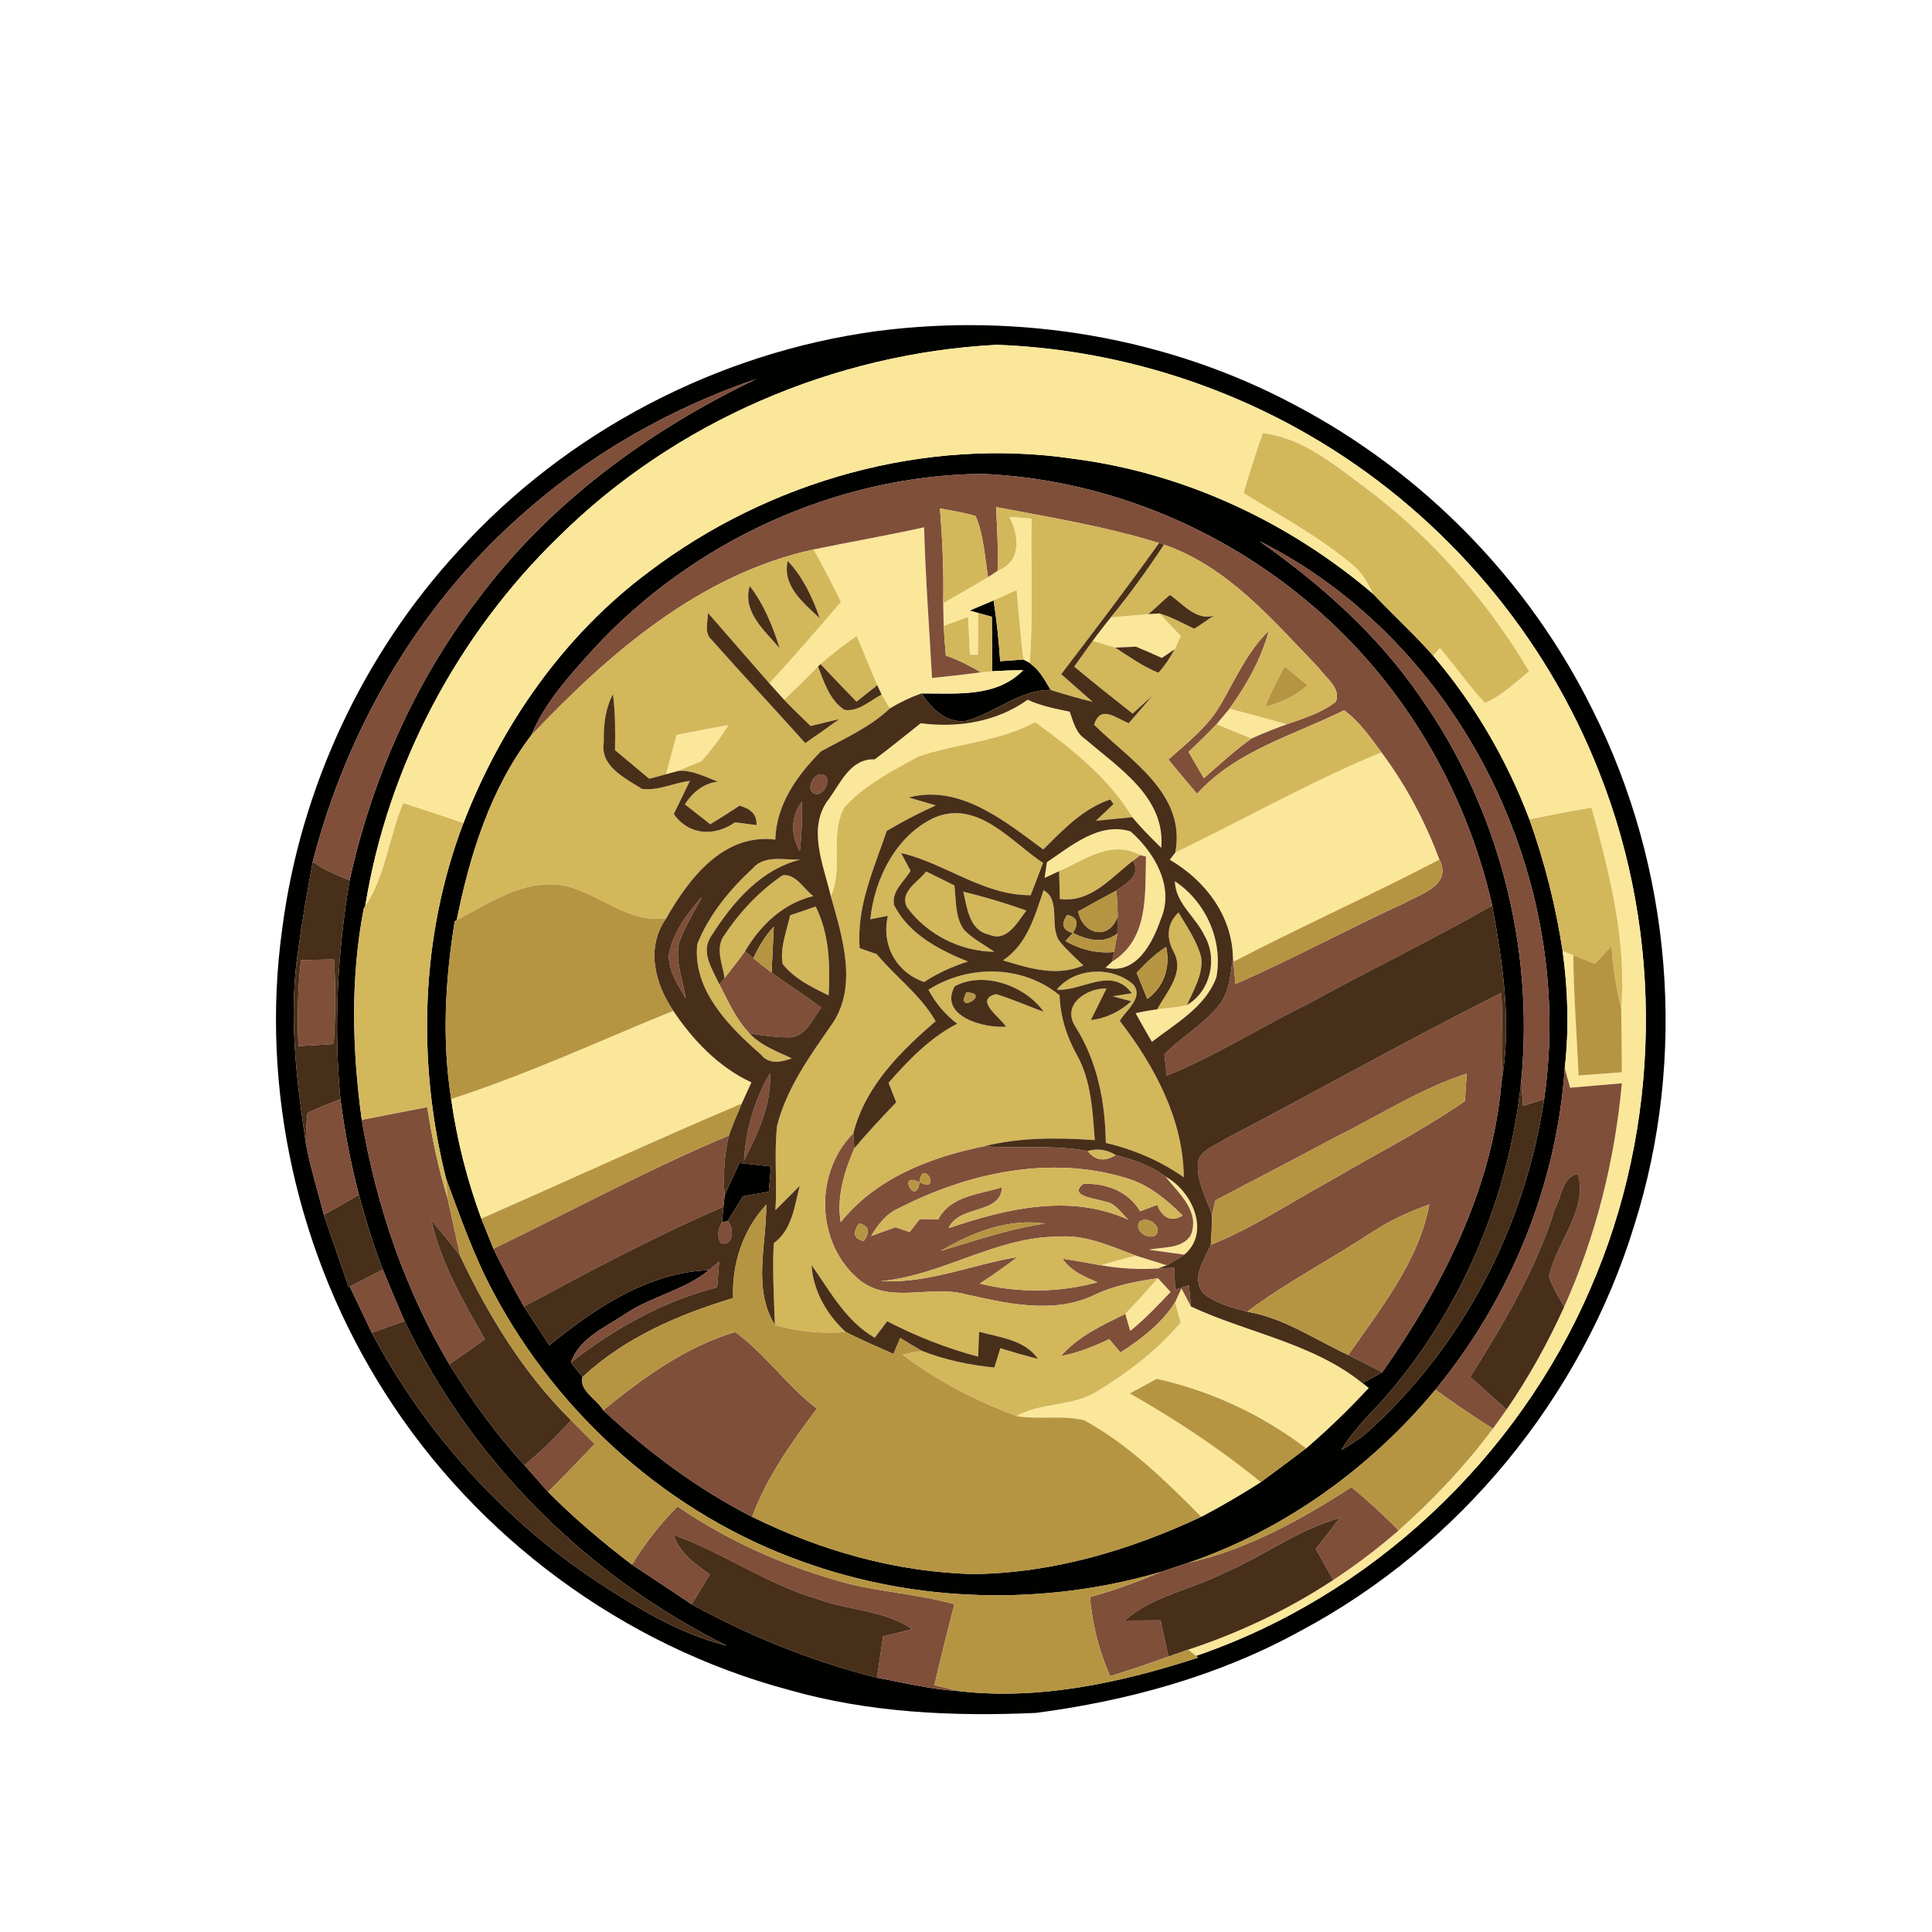 <?xml version="1.0" encoding="UTF-8" ?>
<!DOCTYPE svg PUBLIC "-//W3C//DTD SVG 1.1//EN" "http://www.w3.org/Graphics/SVG/1.1/DTD/svg11.dtd">
<svg width="250pt" height="250pt" viewBox="0 0 250 250" version="1.1" xmlns="http://www.w3.org/2000/svg">
<g id="#010100fe">
<path fill="#010100" opacity="1.00" d=" M 113.51 42.84 C 131.97 40.45 151.15 43.64 167.60 52.43 C 184.13 61.13 197.82 75.10 206.08 91.86 C 216.37 112.30 218.39 136.72 211.48 158.54 C 204.66 180.81 188.80 200.13 168.23 211.07 C 157.69 216.87 145.94 220.09 134.06 221.65 C 123.33 222.13 112.45 221.64 102.06 218.67 C 80.69 212.96 61.71 198.96 49.85 180.29 C 38.55 162.62 33.62 140.89 36.53 120.10 C 38.89 102.02 46.94 84.72 59.29 71.31 C 73.29 55.84 92.85 45.62 113.51 42.84 M 72.39 69.36 C 59.22 82.11 50.17 99.14 47.26 117.26 L 47.07 117.56 C 45.33 126.58 45.57 135.84 46.81 144.91 C 48.70 156.02 52.38 166.84 58.15 176.55 C 61.01 181.17 64.19 185.60 67.88 189.60 C 68.89 190.76 69.90 191.91 70.92 193.06 C 74.30 196.46 77.96 199.56 81.77 202.46 C 84.35 204.17 86.94 205.86 89.50 207.59 C 97.06 211.73 105.11 215.00 113.48 217.09 C 117.03 217.77 120.57 218.62 124.19 218.84 C 134.58 220.03 145.16 217.71 155.02 214.50 L 154.76 214.27 C 177.42 206.54 196.32 188.75 205.78 166.78 C 214.96 145.80 215.38 121.15 206.91 99.87 C 200.01 82.22 187.12 67.02 170.92 57.21 C 158.31 49.56 143.72 45.15 128.98 44.62 C 107.97 45.71 87.38 54.56 72.39 69.36 M 67.05 67.03 C 53.94 78.73 44.84 94.54 40.47 111.50 C 39.79 115.25 39.11 119.00 38.61 122.78 C 37.30 131.17 38.35 139.69 39.59 148.02 C 40.18 151.12 41.12 154.14 41.91 157.19 C 42.95 160.32 44.06 163.43 45.12 166.55 L 45.26 166.48 C 46.20 168.47 47.16 170.46 48.11 172.46 C 54.99 185.43 65.12 196.64 77.37 204.74 C 82.57 208.13 88.00 211.44 94.07 212.96 C 76.03 204.01 61.06 189.14 52.35 170.94 C 51.38 168.73 50.45 166.51 49.54 164.28 C 48.28 161.12 47.33 157.83 46.44 154.60 C 45.38 150.54 44.60 146.40 44.05 142.24 C 43.16 132.80 43.67 123.23 45.24 113.90 C 48.12 100.88 53.58 88.39 61.68 77.77 C 70.96 65.19 83.85 55.75 97.86 49.04 C 86.53 52.91 75.94 58.99 67.05 67.03 Z" />
<path fill="#010100" opacity="1.00" d=" M 83.97 73.99 C 99.45 62.25 119.64 56.51 138.94 59.37 C 153.23 61.21 166.77 67.54 177.70 76.86 C 180.24 79.57 183.00 82.06 185.45 84.85 C 190.79 91.11 195.00 98.35 197.91 106.04 C 199.88 111.56 201.32 117.26 202.20 123.05 C 202.89 128.05 203.05 133.15 202.48 138.18 C 201.45 153.40 195.41 168.06 185.74 179.83 C 177.32 189.98 166.20 197.99 153.68 202.26 C 152.55 202.62 151.43 202.99 150.31 203.38 C 135.24 207.81 118.74 207.44 103.94 202.11 C 86.80 196.06 72.29 183.18 63.80 167.15 C 61.30 162.49 59.57 157.47 57.72 152.52 C 53.93 137.40 54.40 121.13 59.97 106.50 C 64.88 93.78 72.98 82.17 83.97 73.99 M 76.87 83.91 C 73.76 87.34 70.54 90.84 68.73 95.17 C 63.46 102.07 60.79 110.64 59.10 119.06 L 58.84 119.21 C 57.61 126.80 57.17 134.58 58.38 142.21 C 59.12 147.49 60.44 152.67 62.28 157.68 C 62.81 158.98 63.33 160.27 63.85 161.58 C 65.08 164.12 66.40 166.61 67.80 169.06 C 68.89 170.74 69.99 172.41 71.09 174.08 C 76.97 169.27 83.93 164.61 91.74 164.36 C 88.56 166.96 84.35 167.73 80.95 170.00 C 78.36 171.75 74.98 173.12 73.88 176.30 C 74.25 176.77 75.00 177.71 75.38 178.19 C 74.89 179.93 77.26 181.08 78.06 182.48 C 83.85 187.89 90.25 192.67 97.33 196.28 C 106.23 200.67 116.03 203.45 125.99 203.68 C 136.21 203.57 146.23 200.59 155.44 196.27 C 158.07 194.89 160.63 193.39 163.14 191.79 C 165.10 190.35 167.06 188.89 169.01 187.41 C 171.85 184.97 174.55 182.35 177.10 179.60 L 176.30 178.98 C 177.16 178.51 178.01 178.04 178.86 177.57 C 186.67 166.45 193.10 153.85 194.28 140.12 C 195.64 132.48 194.47 124.73 193.09 117.18 C 189.60 101.68 180.94 87.33 168.56 77.32 C 156.90 67.75 142.10 61.93 127.01 61.32 C 108.14 61.53 89.64 70.09 76.87 83.91 M 162.97 70.02 C 170.90 75.59 178.27 82.14 183.78 90.18 C 193.89 104.50 198.55 122.51 196.84 139.94 C 195.24 155.23 188.90 170.02 178.63 181.50 C 176.79 183.42 174.94 185.35 173.55 187.64 C 174.62 187.03 175.65 186.36 176.62 185.61 C 189.16 174.48 197.33 158.80 199.81 142.25 C 203.99 113.67 188.93 83.05 162.97 70.02 Z" />
<path fill="#010100" opacity="1.00" d=" M 125.45 79.01 C 126.23 78.68 127.79 78.02 128.57 77.69 C 128.97 80.30 129.25 82.92 129.42 85.56 C 130.18 85.50 131.68 85.39 132.44 85.34 L 133.25 85.78 L 133.58 86.07 C 134.65 86.91 135.26 88.14 135.96 89.28 C 131.89 89.26 128.79 92.24 125.03 93.28 C 122.41 93.64 120.55 91.68 119.22 89.73 C 123.76 89.70 128.94 90.30 132.41 86.71 C 131.07 86.73 129.73 86.78 128.40 86.86 C 128.39 84.51 128.37 82.16 128.35 79.81 L 126.57 79.32 C 126.29 79.25 125.73 79.09 125.45 79.01 Z" />
<path fill="#010100" opacity="1.00" d=" M 93.77 154.67 C 94.38 153.26 95.03 151.87 95.69 150.49 C 97.05 150.64 98.40 150.79 99.76 150.94 C 99.66 152.03 99.57 153.12 99.48 154.21 C 98.36 154.41 97.24 154.60 96.12 154.80 C 95.48 155.87 94.83 156.93 94.17 158.00 L 93.42 158.17 C 93.47 157.67 93.56 156.65 93.61 156.15 C 93.65 155.78 93.73 155.04 93.77 154.67 Z" />
</g>
<g id="#fbe79aff">
<path fill="#fbe79a" opacity="1.00" d=" M 72.39 69.36 C 87.38 54.56 107.97 45.71 128.98 44.62 C 143.72 45.15 158.31 49.56 170.92 57.21 C 187.12 67.02 200.01 82.22 206.91 99.87 C 215.38 121.15 214.96 145.80 205.78 166.78 C 196.32 188.75 177.42 206.54 154.76 214.27 C 154.51 214.07 154.01 213.66 153.76 213.46 C 160.38 211.28 166.70 208.28 172.52 204.45 C 175.48 202.51 178.30 200.36 180.98 198.04 C 185.46 194.06 189.59 189.68 193.18 184.87 C 193.78 184.05 194.37 183.22 194.95 182.39 C 197.84 178.20 200.30 173.74 202.40 169.11 C 206.51 159.98 208.95 150.14 209.87 140.18 C 207.64 140.35 205.41 140.57 203.18 140.75 C 202.93 139.90 202.69 139.04 202.48 138.18 C 203.05 133.15 202.89 128.05 202.20 123.05 C 202.55 123.19 203.25 123.46 203.59 123.60 C 203.62 128.80 204.05 133.98 204.26 139.17 C 206.12 139.03 207.99 138.89 209.87 138.75 C 209.85 136.00 209.84 133.24 209.78 130.49 C 210.51 121.65 208.24 112.96 205.95 104.51 C 203.25 104.97 200.57 105.47 197.91 106.04 C 195.00 98.35 190.79 91.11 185.45 84.85 L 186.32 83.84 C 188.31 86.19 190.07 88.72 192.17 90.98 C 194.32 89.98 196.07 88.37 197.86 86.86 C 192.44 77.74 185.32 69.62 176.84 63.24 C 172.75 60.23 168.65 56.67 163.41 56.06 C 162.51 58.62 161.68 61.20 160.92 63.80 C 165.70 66.77 170.72 69.44 175.04 73.10 C 176.28 74.06 177.01 75.49 177.70 76.86 C 166.77 67.54 153.23 61.21 138.94 59.37 C 119.64 56.51 99.45 62.25 83.97 73.99 C 72.98 82.17 64.88 93.78 59.97 106.50 C 57.38 105.62 54.78 104.75 52.18 103.92 C 50.32 108.29 49.94 113.25 47.26 117.26 C 50.17 99.14 59.22 82.11 72.39 69.36 Z" />
<path fill="#fbe79a" opacity="1.00" d=" M 130.61 66.88 C 131.57 66.96 132.53 67.03 133.49 67.10 C 133.38 73.33 133.71 79.56 133.25 85.78 L 132.44 85.34 C 132.02 82.36 131.85 79.36 131.55 76.37 C 130.55 76.81 129.56 77.25 128.57 77.69 C 127.79 78.02 126.23 78.68 125.45 79.01 C 125.73 79.09 126.29 79.25 126.57 79.32 C 126.59 81.12 126.56 82.92 126.54 84.73 C 126.28 84.73 125.77 84.72 125.51 84.72 C 125.43 83.09 125.35 81.46 125.27 79.83 C 124.21 80.22 123.16 80.61 122.11 81.00 C 122.09 80.26 122.07 78.79 122.05 78.06 C 123.98 76.92 125.94 75.84 127.86 74.68 L 129.09 73.86 C 132.19 72.65 131.90 69.40 130.61 66.88 Z" />
<path fill="#fbe79a" opacity="1.00" d=" M 105.27 71.10 C 110.03 70.11 114.83 69.29 119.58 68.23 C 119.75 74.74 120.25 81.23 120.60 87.73 C 122.72 87.52 124.83 87.28 126.94 87.00 C 127.31 86.96 128.04 86.89 128.40 86.86 C 129.73 86.78 131.07 86.73 132.41 86.71 C 128.94 90.30 123.76 89.70 119.22 89.73 C 117.80 90.24 116.43 90.89 115.14 91.68 C 114.88 91.23 114.35 90.33 114.08 89.88 C 113.94 89.57 113.66 88.96 113.52 88.66 C 112.60 86.55 111.74 84.41 110.85 82.28 C 109.24 83.44 107.65 84.63 106.17 85.94 L 105.85 86.25 C 104.42 87.71 102.95 89.15 101.47 90.56 C 100.99 90.02 100.03 88.95 99.55 88.42 C 102.71 84.97 105.79 81.46 108.81 77.89 C 107.70 75.59 106.52 73.32 105.27 71.10 Z" />
<path fill="#fbe79a" opacity="1.00" d=" M 141.40 82.92 C 142.15 81.89 142.94 80.89 143.73 79.89 C 145.35 79.74 146.97 79.62 148.59 79.47 L 150.05 79.38 C 150.95 80.36 151.87 81.33 152.79 82.30 C 152.59 82.73 152.21 83.58 152.02 84.00 C 151.60 84.29 150.76 84.86 150.34 85.14 C 149.23 84.63 148.11 84.14 146.99 83.68 C 146.32 83.71 144.97 83.77 144.30 83.80 C 143.33 83.51 142.36 83.21 141.40 82.92 Z" />
<path fill="#fbe79a" opacity="1.00" d=" M 132.97 90.55 C 134.70 91.34 136.56 91.71 138.42 92.09 C 138.89 93.38 139.19 94.83 140.43 95.63 C 144.75 99.38 150.82 103.13 150.27 109.71 C 148.97 108.44 147.67 107.15 146.52 105.74 C 143.44 100.63 138.71 96.93 133.96 93.45 C 129.22 95.98 123.76 96.20 118.77 97.92 C 115.45 99.76 111.91 101.57 109.32 104.40 C 107.27 107.89 109.22 112.29 107.51 115.97 C 106.56 111.93 104.36 107.03 107.30 103.33 C 108.82 101.22 110.10 98.13 113.19 98.26 C 115.21 96.75 117.16 95.15 119.14 93.59 C 123.99 94.21 128.92 93.43 132.97 90.55 Z" />
<path fill="#fbe79a" opacity="1.00" d=" M 159.10 91.70 C 161.58 92.36 164.05 93.02 166.52 93.72 C 164.97 94.28 163.43 94.89 161.93 95.57 C 160.43 94.95 158.93 94.33 157.42 93.71 C 157.84 93.21 158.68 92.21 159.10 91.70 Z" />
<path fill="#fbe79a" opacity="1.00" d=" M 87.55 95.10 C 89.78 94.65 92.01 94.21 94.26 93.83 C 93.23 95.48 92.06 97.04 90.78 98.51 C 89.77 98.89 88.78 99.30 87.80 99.75 C 87.40 99.86 86.58 100.08 86.18 100.19 C 86.64 98.50 87.10 96.80 87.55 95.10 Z" />
<path fill="#fbe79a" opacity="1.00" d=" M 152.08 110.32 C 160.99 106.03 169.61 101.11 178.76 97.35 C 181.92 101.58 184.42 106.28 186.26 111.23 C 177.46 115.82 168.40 119.87 159.60 124.45 L 159.54 123.92 C 159.43 118.46 155.94 113.92 151.37 111.25 L 152.08 110.32 Z" />
<path fill="#fbe79a" opacity="1.00" d=" M 135.47 111.57 C 138.60 109.47 142.27 106.31 146.30 107.59 C 149.37 110.29 152.01 114.75 150.22 118.91 C 149.15 122.00 147.06 126.19 143.05 125.22 L 143.90 124.44 C 148.68 121.51 148.15 115.69 148.29 110.84 L 147.53 110.65 C 143.85 108.61 140.38 111.26 137.05 112.73 L 135.17 113.60 C 135.24 113.10 135.40 112.08 135.47 111.57 Z" />
<path fill="#fbe79a" opacity="1.00" d=" M 152.03 114.03 C 156.05 116.71 158.28 121.70 157.40 126.46 C 155.99 130.32 152.13 132.42 149.06 134.82 C 148.34 133.59 147.63 132.35 146.95 131.11 C 147.87 130.90 148.80 130.73 149.74 130.61 C 151.02 130.41 152.33 130.37 153.60 130.05 C 156.63 128.28 157.59 124.08 155.87 121.09 C 154.73 118.64 152.11 116.92 152.03 114.03 Z" />
<path fill="#fbe79a" opacity="1.00" d=" M 58.38 142.21 C 68.20 139.04 77.58 134.68 87.12 130.80 C 89.70 134.64 92.99 138.08 97.23 140.06 C 96.81 140.97 96.39 141.88 95.98 142.80 C 84.68 147.59 73.53 152.75 62.28 157.68 C 60.44 152.67 59.12 147.49 58.38 142.21 Z" />
<path fill="#fbe79a" opacity="1.00" d=" M 150.79 152.24 C 154.22 154.06 156.72 159.45 153.25 162.35 C 151.72 162.13 150.20 161.92 148.68 161.72 C 150.52 161.30 152.88 161.66 154.07 159.87 C 155.35 156.77 152.52 154.40 150.79 152.24 Z" />
<path fill="#fbe79a" opacity="1.00" d=" M 142.44 163.72 C 143.96 163.28 145.48 162.85 147.02 162.49 C 148.34 162.90 149.66 163.31 150.99 163.73 L 149.82 164.14 C 147.35 164.29 144.87 164.16 142.44 163.72 Z" />
<path fill="#fbe79a" opacity="1.00" d=" M 149.84 165.40 C 150.39 165.99 150.94 166.58 151.48 167.18 C 149.81 168.93 148.15 170.70 146.25 172.22 L 145.61 170.01 C 147.06 168.51 148.46 166.96 149.84 165.40 Z" />
<path fill="#fbe79a" opacity="1.00" d=" M 152.04 168.54 C 152.25 168.09 152.67 167.17 152.88 166.72 C 153.18 167.30 153.80 168.47 154.11 169.06 C 161.43 172.48 169.86 173.78 176.30 178.98 L 177.10 179.60 C 174.55 182.35 171.85 184.97 169.01 187.41 C 163.29 183.05 156.70 179.99 149.68 178.42 C 148.52 179.04 147.37 179.69 146.20 180.31 C 152.13 183.69 157.85 187.46 163.14 191.79 C 160.63 193.39 158.07 194.89 155.44 196.27 C 150.84 191.63 146.07 186.95 140.30 183.78 C 137.45 183.08 134.41 183.74 131.51 183.24 C 134.77 181.41 138.83 182.04 142.01 180.01 C 146.00 177.58 149.76 174.70 152.79 171.12 C 152.60 170.48 152.23 169.19 152.04 168.54 Z" />
</g>
<g id="#7f4f3aff">
<path fill="#7f4f3a" opacity="1.00" d=" M 67.05 67.03 C 75.94 58.99 86.53 52.91 97.86 49.04 C 83.85 55.75 70.96 65.19 61.68 77.77 C 53.58 88.39 48.12 100.88 45.24 113.90 C 43.58 113.25 41.91 112.58 40.47 111.50 C 44.84 94.54 53.94 78.73 67.05 67.03 Z" />
<path fill="#7f4f3a" opacity="1.00" d=" M 76.87 83.91 C 89.64 70.09 108.14 61.53 127.01 61.32 C 142.10 61.93 156.90 67.75 168.56 77.32 C 180.94 87.33 189.60 101.68 193.09 117.18 C 185.19 121.69 177.00 125.64 169.03 130.02 C 162.97 132.98 157.26 136.67 150.97 139.18 C 150.87 138.27 150.77 137.36 150.67 136.45 C 152.93 134.09 155.92 132.50 157.91 129.86 C 159.14 128.15 159.22 125.94 159.54 123.92 L 159.60 124.45 C 159.67 125.17 159.80 126.61 159.87 127.33 C 167.28 124.08 174.40 120.22 181.75 116.84 C 183.95 115.63 187.92 114.51 186.26 111.23 C 184.42 106.28 181.92 101.58 178.76 97.35 C 177.31 95.40 175.91 93.34 173.91 91.91 C 167.37 95.17 159.97 97.11 154.90 102.72 C 153.65 101.25 152.41 99.77 151.19 98.28 C 153.68 96.08 156.37 93.98 158.03 91.04 C 159.90 87.79 161.44 84.28 164.18 81.63 C 163.19 85.30 161.30 88.63 159.10 91.70 C 158.68 92.21 157.84 93.21 157.42 93.71 C 156.26 94.95 155.02 96.12 153.80 97.30 C 154.46 98.43 155.12 99.57 155.78 100.70 C 157.79 98.95 159.76 97.12 161.93 95.57 C 163.43 94.89 164.97 94.28 166.52 93.72 C 168.71 92.93 171.02 92.27 172.87 90.79 C 173.54 88.99 171.55 87.75 170.66 86.44 C 164.73 80.29 158.95 73.37 150.62 70.47 C 150.46 70.42 150.14 70.32 149.98 70.27 C 143.09 68.13 135.96 66.96 128.89 65.61 C 129.03 68.36 129.19 71.11 129.09 73.86 L 127.86 74.68 C 127.42 72.03 127.30 69.28 126.25 66.78 C 124.74 66.32 123.18 66.07 121.63 65.79 C 121.95 69.87 122.14 73.96 122.05 78.06 C 122.07 78.79 122.09 80.26 122.11 81.00 C 122.18 82.27 122.28 83.55 122.39 84.83 C 123.99 85.38 125.49 86.15 126.94 87.00 C 124.83 87.28 122.72 87.52 120.60 87.73 C 120.25 81.23 119.75 74.74 119.58 68.23 C 114.83 69.29 110.03 70.11 105.27 71.10 C 90.54 74.33 78.83 84.51 68.73 95.17 C 70.54 90.84 73.76 87.34 76.87 83.91 Z" />
<path fill="#7f4f3a" opacity="1.00" d=" M 162.97 70.02 C 188.93 83.05 203.99 113.67 199.81 142.25 C 198.90 142.53 197.99 142.81 197.08 143.09 C 197.02 142.30 196.90 140.72 196.84 139.94 C 198.55 122.51 193.89 104.50 183.78 90.18 C 178.27 82.14 170.90 75.59 162.97 70.02 Z" />
<path fill="#7f4f3a" opacity="1.00" d=" M 106.19 100.19 C 107.77 100.25 106.91 102.67 105.74 102.76 C 104.14 102.71 105.00 100.26 106.19 100.19 Z" />
<path fill="#7f4f3a" opacity="1.00" d=" M 103.50 110.15 C 102.30 108.03 102.32 105.71 103.76 103.73 C 103.83 105.87 103.74 108.02 103.50 110.15 Z" />
<path fill="#7f4f3a" opacity="1.00" d=" M 146.62 111.37 C 146.85 111.19 147.31 110.83 147.53 110.65 L 148.29 110.84 C 148.15 115.69 148.68 121.51 143.90 124.44 L 144.15 123.19 C 144.26 122.60 144.47 121.41 144.58 120.82 C 144.59 120.26 144.62 119.12 144.63 118.56 C 144.62 117.45 144.54 116.35 144.48 115.24 C 145.81 114.25 147.66 113.33 146.62 111.37 Z" />
<path fill="#7f4f3a" opacity="1.00" d=" M 90.83 116.05 C 89.83 118.03 88.61 119.90 87.87 122.00 C 87.35 124.44 88.38 126.85 88.76 129.24 C 87.75 127.46 86.43 125.61 86.56 123.47 C 87.11 120.59 88.94 118.19 90.83 116.05 Z" />
<path fill="#7f4f3a" opacity="1.00" d=" M 93.76 126.55 C 94.67 125.41 95.56 124.26 96.41 123.08 C 96.68 123.31 97.22 123.76 97.49 123.99 C 98.26 124.63 99.05 125.25 99.84 125.85 C 101.97 127.38 104.16 128.81 106.26 130.38 C 105.12 131.90 104.24 134.26 101.99 134.23 C 100.30 134.21 98.63 133.99 96.97 133.70 C 95.24 131.90 94.23 129.58 93.10 127.40 C 93.26 127.19 93.60 126.76 93.76 126.55 Z" />
<path fill="#7f4f3a" opacity="1.00" d=" M 38.95 124.24 C 40.37 124.21 41.80 124.18 43.22 124.15 C 43.45 127.80 43.41 131.46 43.18 135.10 C 41.66 135.19 40.14 135.28 38.62 135.37 C 38.46 131.66 38.51 127.93 38.95 124.24 Z" />
<path fill="#7f4f3a" opacity="1.00" d=" M 158.52 147.40 C 170.47 141.15 182.23 134.51 194.29 128.47 C 194.39 132.35 194.50 136.24 194.28 140.12 C 193.10 153.85 186.67 166.45 178.86 177.57 C 177.40 176.82 175.94 176.07 174.47 175.34 C 178.67 169.28 183.55 163.28 184.96 155.85 C 182.37 156.78 179.85 157.92 177.55 159.44 C 172.22 162.95 166.52 165.90 161.39 169.73 C 159.39 169.18 157.26 168.68 155.65 167.30 C 154.11 165.20 155.87 163.05 156.68 161.08 C 162.06 158.92 166.88 155.67 171.95 152.90 C 177.83 149.44 183.95 146.37 189.56 142.48 C 189.64 141.29 189.71 140.11 189.79 138.93 C 183.84 140.85 178.58 144.30 173.00 147.04 C 167.79 149.87 162.50 152.55 157.27 155.34 C 157.16 155.81 156.94 156.74 156.83 157.20 C 156.14 155.16 155.01 153.18 154.99 150.97 C 154.86 148.92 157.16 148.33 158.52 147.40 Z" />
<path fill="#7f4f3a" opacity="1.00" d=" M 202.48 138.18 C 202.69 139.04 202.93 139.90 203.18 140.75 C 205.41 140.57 207.64 140.35 209.87 140.18 C 208.95 150.14 206.51 159.98 202.40 169.11 C 201.71 167.83 200.90 166.60 200.44 165.21 C 201.37 160.73 205.49 156.64 204.19 151.91 C 202.18 152.22 202.07 154.87 201.23 156.36 C 198.80 164.20 194.58 171.26 190.25 178.18 C 191.81 179.59 193.38 180.99 194.95 182.39 C 194.37 183.22 193.78 184.05 193.18 184.87 C 190.65 183.27 188.17 181.59 185.74 179.83 C 195.41 168.06 201.45 153.40 202.48 138.18 Z" />
<path fill="#7f4f3a" opacity="1.00" d=" M 99.63 138.89 C 99.88 142.90 98.04 146.70 96.27 150.19 C 96.51 146.22 97.62 142.32 99.63 138.89 Z" />
<path fill="#7f4f3a" opacity="1.00" d=" M 39.79 144.02 C 41.16 143.32 42.61 142.80 44.05 142.24 C 44.60 146.40 45.38 150.54 46.44 154.60 C 44.94 155.49 43.42 156.33 41.91 157.19 C 41.12 154.14 40.18 151.12 39.59 148.02 C 39.56 146.68 39.63 145.35 39.79 144.02 Z" />
<path fill="#7f4f3a" opacity="1.00" d=" M 46.81 144.91 C 49.63 144.35 52.45 143.79 55.29 143.26 C 55.89 147.25 56.73 151.19 57.91 155.05 C 58.47 157.54 59.00 160.04 59.55 162.53 C 58.37 160.94 57.10 159.42 55.82 157.92 C 57.08 163.47 59.94 168.42 62.75 173.31 C 61.22 174.39 59.69 175.47 58.15 176.55 C 52.38 166.84 48.70 156.02 46.81 144.91 Z" />
<path fill="#7f4f3a" opacity="1.00" d=" M 63.85 161.58 C 73.99 156.67 83.92 151.30 94.31 146.93 C 93.73 149.47 93.54 152.08 93.77 154.67 C 93.73 155.04 93.65 155.78 93.61 156.15 C 84.78 159.97 76.27 164.51 67.80 169.06 C 66.40 166.61 65.08 164.12 63.85 161.58 Z" />
<path fill="#7f4f3a" opacity="1.00" d=" M 110.43 146.63 C 110.46 147.12 110.52 148.10 110.55 148.59 C 109.26 151.62 108.24 154.82 108.79 158.15 C 113.33 152.46 120.38 149.73 127.31 148.33 C 131.79 148.64 136.30 148.11 140.74 148.94 C 141.75 150.19 142.96 150.36 144.37 149.46 C 146.63 150.08 148.92 150.78 150.79 152.24 C 152.52 154.40 155.35 156.77 154.07 159.87 C 152.88 161.66 150.52 161.30 148.68 161.72 C 150.20 161.92 151.72 162.13 153.25 162.35 C 152.51 162.83 151.75 163.29 150.99 163.73 C 149.66 163.31 148.34 162.90 147.02 162.49 C 143.78 161.30 140.53 159.74 136.98 160.02 C 128.88 160.02 121.96 165.04 113.98 165.78 C 120.10 166.11 125.74 163.64 131.65 162.66 C 130.08 163.86 128.47 165.02 126.79 166.09 C 131.75 167.34 137.05 167.27 142.01 165.93 C 140.32 165.20 138.55 164.47 137.49 162.87 C 139.14 163.12 140.79 163.43 142.44 163.72 C 144.87 164.16 147.35 164.29 149.82 164.14 C 150.35 164.12 151.41 164.07 151.93 164.05 C 151.97 164.76 152.04 166.18 152.07 166.89 L 153.85 166.32 C 153.92 167.00 154.05 168.37 154.11 169.06 C 153.80 168.47 153.18 167.30 152.88 166.72 C 152.67 167.17 152.25 168.09 152.04 168.54 C 150.29 171.28 147.69 173.27 144.99 175.01 C 144.63 174.58 143.90 173.71 143.53 173.28 C 141.53 174.25 139.45 175.05 137.27 175.49 C 139.50 172.91 142.62 171.50 145.61 170.01 L 146.25 172.22 C 148.15 170.70 149.81 168.93 151.48 167.18 C 150.94 166.58 150.39 165.99 149.84 165.40 C 147.02 165.81 144.19 166.33 141.61 167.57 C 136.29 170.12 130.20 168.66 124.73 167.43 C 120.34 166.31 115.20 168.71 111.33 165.72 C 105.58 161.12 105.25 151.80 110.43 146.63 M 116.33 156.34 C 114.69 157.03 113.62 158.46 112.73 159.93 C 113.78 159.56 114.83 159.18 115.87 158.80 C 116.33 158.96 117.24 159.27 117.70 159.43 C 118.03 159.01 118.70 158.16 119.03 157.74 C 119.63 157.74 120.82 157.76 121.42 157.77 C 123.00 154.71 126.75 154.56 129.66 153.63 C 129.48 157.22 124.12 155.85 122.75 158.92 C 130.21 156.40 138.45 154.40 145.98 157.82 C 145.05 156.93 144.32 155.63 142.92 155.47 C 141.92 155.10 138.13 154.80 140.18 153.20 C 143.09 153.06 146.01 154.14 147.53 156.74 C 148.27 156.46 149.01 156.18 149.76 155.90 C 150.27 157.37 151.49 158.30 153.03 157.28 C 150.94 155.22 148.60 153.25 145.71 152.44 C 135.92 149.44 125.25 151.76 116.33 156.34 M 118.98 152.98 C 115.95 151.50 118.58 156.25 118.98 152.98 C 122.00 154.47 119.38 149.72 118.98 152.98 M 111.16 158.32 C 110.28 159.55 110.48 160.31 111.78 160.59 C 112.65 159.36 112.45 158.60 111.16 158.32 M 121.72 161.88 C 126.18 160.52 130.60 159.01 135.23 158.33 C 130.47 157.62 125.75 159.49 121.72 161.88 M 147.44 158.11 C 146.67 159.27 148.66 160.56 149.61 159.78 C 150.43 158.60 148.40 157.27 147.44 158.11 Z" />
<path fill="#7f4f3a" opacity="1.00" d=" M 93.42 158.17 L 94.17 158.00 C 95.01 158.87 94.96 161.36 93.26 160.86 C 92.80 160.00 92.85 159.11 93.42 158.17 Z" />
<path fill="#7f4f3a" opacity="1.00" d=" M 91.74 164.36 C 92.18 163.99 92.62 163.62 93.06 163.26 C 92.97 164.36 92.88 165.47 92.80 166.58 C 85.82 168.37 79.53 171.89 73.88 176.30 C 74.98 173.12 78.36 171.75 80.95 170.00 C 84.35 167.73 88.56 166.96 91.74 164.36 Z" />
<path fill="#7f4f3a" opacity="1.00" d=" M 45.26 166.48 C 46.70 165.77 48.09 164.97 49.54 164.28 C 50.45 166.51 51.38 168.73 52.35 170.94 C 50.93 171.45 49.52 171.95 48.11 172.46 C 47.16 170.46 46.20 168.47 45.26 166.48 Z" />
<path fill="#7f4f3a" opacity="1.00" d=" M 78.06 182.48 C 83.19 178.30 88.72 174.27 95.13 172.36 C 99.05 175.21 101.84 179.33 105.71 182.28 C 102.43 186.64 99.23 191.11 97.33 196.28 C 90.25 192.67 83.85 187.89 78.06 182.48 Z" />
<path fill="#7f4f3a" opacity="1.00" d=" M 73.90 183.78 C 74.92 184.80 75.94 185.82 76.96 186.85 C 74.97 188.94 72.96 191.01 70.92 193.06 C 69.90 191.91 68.89 190.76 67.88 189.60 C 70.01 187.80 72.03 185.86 73.90 183.78 Z" />
<path fill="#7f4f3a" opacity="1.00" d=" M 153.68 202.26 C 161.36 200.52 168.32 196.68 174.87 192.43 C 177.00 194.18 179.05 196.05 180.98 198.04 C 178.30 200.36 175.48 202.51 172.52 204.45 C 171.75 203.11 171.02 201.76 170.26 200.42 C 171.31 199.10 172.35 197.76 173.36 196.42 C 168.03 197.90 163.56 201.32 158.51 203.49 C 154.23 205.68 149.22 206.45 145.52 209.70 C 147.07 209.70 148.62 209.69 150.18 209.67 C 150.52 211.23 150.85 212.80 151.20 214.36 C 148.71 215.26 146.19 216.10 143.66 216.90 C 142.22 213.65 141.35 210.20 141.03 206.66 C 144.20 205.80 147.28 204.65 150.31 203.38 C 151.43 202.99 152.55 202.62 153.68 202.26 Z" />
<path fill="#7f4f3a" opacity="1.00" d=" M 81.77 202.46 C 83.45 199.73 85.41 197.19 87.67 194.93 C 94.35 199.49 101.84 202.80 109.64 204.89 C 114.21 206.04 118.96 206.30 123.50 207.59 C 122.59 211.06 121.73 214.55 120.91 218.05 C 122.00 218.32 123.09 218.59 124.19 218.84 C 120.57 218.62 117.03 217.77 113.48 217.09 C 113.74 215.31 114.00 213.53 114.27 211.75 C 115.21 211.51 117.10 211.05 118.04 210.81 C 114.45 208.35 109.90 208.41 105.91 206.95 C 99.29 205.04 93.63 200.91 87.17 198.63 C 87.93 200.97 89.94 202.37 91.85 203.72 C 91.07 205.01 90.31 206.31 89.50 207.59 C 86.94 205.86 84.35 204.17 81.77 202.46 Z" />
</g>
<g id="#d3b75bff">
<path fill="#d3b75b" opacity="1.00" d=" M 163.41 56.06 C 168.65 56.67 172.75 60.23 176.84 63.24 C 185.32 69.62 192.44 77.74 197.86 86.86 C 196.07 88.37 194.32 89.98 192.17 90.98 C 190.07 88.72 188.31 86.19 186.32 83.84 L 185.45 84.85 C 183.00 82.06 180.24 79.57 177.70 76.86 C 177.01 75.49 176.28 74.06 175.04 73.10 C 170.72 69.44 165.70 66.77 160.92 63.80 C 161.68 61.20 162.51 58.62 163.41 56.06 Z" />
<path fill="#d3b75b" opacity="1.00" d=" M 121.63 65.79 C 123.18 66.07 124.74 66.32 126.25 66.78 C 127.30 69.28 127.42 72.03 127.86 74.68 C 125.94 75.84 123.98 76.92 122.05 78.06 C 122.14 73.96 121.95 69.87 121.63 65.79 Z" />
<path fill="#d3b75b" opacity="1.00" d=" M 128.89 65.61 C 135.96 66.96 143.09 68.13 149.98 70.27 C 145.88 76.02 141.60 81.63 137.32 87.24 C 138.68 88.43 140.02 89.63 141.39 90.82 C 139.56 90.36 137.74 89.86 135.96 89.28 C 135.26 88.14 134.65 86.91 133.58 86.07 L 133.25 85.78 C 133.71 79.56 133.38 73.33 133.49 67.10 C 132.53 67.03 131.57 66.96 130.61 66.88 C 131.90 69.40 132.19 72.65 129.09 73.86 C 129.19 71.11 129.03 68.36 128.89 65.61 Z" />
<path fill="#d3b75b" opacity="1.00" d=" M 68.73 95.17 C 78.83 84.51 90.54 74.33 105.27 71.10 C 106.52 73.32 107.70 75.59 108.81 77.89 C 105.79 81.46 102.71 84.97 99.55 88.42 C 96.91 85.37 94.24 82.36 91.61 79.31 C 91.61 80.53 91.05 81.93 92.16 82.87 C 96.12 87.35 100.22 91.71 104.20 96.16 C 105.68 95.14 107.14 94.11 108.60 93.05 C 107.35 93.34 106.11 93.64 104.88 93.94 C 103.73 92.82 102.58 91.71 101.47 90.56 C 102.95 89.15 104.42 87.71 105.85 86.25 C 106.65 88.28 107.35 90.60 109.28 91.86 C 111.09 92.14 112.57 90.65 114.08 89.88 C 114.35 90.33 114.88 91.23 115.14 91.68 C 112.55 94.13 109.30 95.53 106.23 97.23 C 103.17 100.30 100.42 104.14 100.33 108.64 C 93.60 107.82 89.17 113.66 86.21 118.82 C 81.18 119.54 77.46 115.49 72.80 114.56 C 67.75 113.75 63.34 116.85 59.10 119.06 C 60.79 110.64 63.46 102.07 68.73 95.17 M 101.93 72.59 C 101.18 75.81 104.01 78.06 106.08 80.00 C 105.13 77.32 103.92 74.68 101.93 72.59 M 97.02 75.83 C 96.01 79.16 98.96 81.62 100.89 83.88 C 99.99 81.03 98.86 78.22 97.02 75.83 M 78.13 96.03 C 77.60 99.15 80.90 100.69 83.07 102.08 C 85.16 102.36 87.20 101.29 89.27 101.05 C 88.57 102.48 87.88 103.91 87.19 105.33 C 89.10 108.10 92.47 108.28 95.11 106.41 C 96.03 106.53 96.96 106.65 97.89 106.77 C 97.99 105.27 96.97 104.62 95.69 104.25 C 94.45 105.09 93.18 105.88 91.91 106.66 C 90.81 105.80 89.72 104.94 88.62 104.08 C 89.62 102.54 91.02 101.36 92.90 101.14 C 91.24 100.53 89.62 99.64 87.80 99.75 C 88.78 99.30 89.77 98.89 90.78 98.51 C 92.06 97.04 93.23 95.48 94.26 93.83 C 92.01 94.21 89.78 94.65 87.55 95.10 C 87.10 96.80 86.64 98.50 86.18 100.19 C 85.64 100.33 84.55 100.62 84.01 100.77 C 82.54 99.53 81.06 98.30 79.58 97.07 C 79.63 94.65 79.62 92.23 79.32 89.82 C 78.31 91.73 78.08 93.90 78.13 96.03 Z" />
<path fill="#d3b75b" opacity="1.00" d=" M 143.73 79.89 C 146.20 76.88 148.48 73.72 150.62 70.47 C 158.95 73.37 164.73 80.29 170.66 86.44 C 171.55 87.75 173.54 88.99 172.87 90.79 C 171.02 92.27 168.71 92.93 166.52 93.72 C 164.05 93.02 161.58 92.36 159.10 91.70 C 161.30 88.63 163.19 85.30 164.18 81.63 C 161.44 84.28 159.90 87.79 158.03 91.04 C 156.37 93.98 153.68 96.08 151.19 98.28 C 152.41 99.77 153.65 101.25 154.90 102.72 C 159.97 97.11 167.37 95.17 173.91 91.91 C 175.91 93.34 177.31 95.40 178.76 97.35 C 169.61 101.11 160.99 106.03 152.08 110.32 C 153.53 102.70 146.20 98.36 141.58 93.79 C 142.37 91.12 144.42 92.94 146.06 93.58 C 147.09 92.40 148.11 91.22 149.13 90.02 C 148.27 90.79 147.41 91.56 146.56 92.34 C 144.02 90.34 141.49 88.33 139.00 86.26 C 139.80 85.14 140.59 84.02 141.40 82.92 C 142.36 83.21 143.33 83.51 144.30 83.80 C 146.12 84.96 147.88 86.25 149.90 87.05 C 150.74 86.13 151.41 85.08 152.02 84.00 C 152.21 83.58 152.59 82.73 152.79 82.30 C 151.87 81.33 150.95 80.36 150.05 79.38 C 151.61 79.85 153.05 80.63 154.50 81.35 C 155.44 80.88 156.21 80.13 157.15 79.67 C 154.73 80.35 153.14 78.18 151.39 76.99 C 150.41 77.77 149.56 78.69 148.59 79.47 C 146.97 79.62 145.35 79.74 143.73 79.89 M 166.23 86.24 C 165.31 87.93 164.44 89.65 163.71 91.44 C 165.73 90.94 167.62 90.06 169.19 88.68 C 168.19 87.87 167.21 87.06 166.23 86.24 Z" />
<path fill="#d3b75b" opacity="1.00" d=" M 128.57 77.69 C 129.56 77.25 130.55 76.81 131.55 76.37 C 131.85 79.36 132.02 82.36 132.44 85.34 C 131.68 85.39 130.18 85.50 129.42 85.56 C 129.25 82.92 128.97 80.30 128.57 77.69 Z" />
<path fill="#d3b75b" opacity="1.00" d=" M 122.11 81.00 C 123.16 80.61 124.21 80.22 125.27 79.83 C 125.35 81.46 125.43 83.09 125.51 84.72 C 125.77 84.72 126.28 84.73 126.54 84.73 C 126.56 82.92 126.59 81.12 126.57 79.32 L 128.35 79.81 C 128.37 82.16 128.39 84.51 128.40 86.86 C 128.04 86.89 127.31 86.96 126.94 87.00 C 125.49 86.15 123.99 85.38 122.39 84.83 C 122.28 83.55 122.18 82.27 122.11 81.00 Z" />
<path fill="#d3b75b" opacity="1.00" d=" M 106.17 85.94 C 107.65 84.63 109.24 83.44 110.85 82.28 C 111.74 84.41 112.60 86.55 113.52 88.66 C 112.85 89.20 111.50 90.27 110.83 90.80 C 109.27 89.19 107.72 87.57 106.17 85.94 Z" />
<path fill="#d3b75b" opacity="1.00" d=" M 118.77 97.92 C 123.76 96.20 129.22 95.98 133.96 93.45 C 138.71 96.93 143.44 100.63 146.52 105.74 C 144.95 105.89 143.37 106.05 141.80 106.21 C 142.57 105.50 143.33 104.77 144.09 104.04 C 143.98 103.90 143.77 103.60 143.67 103.45 C 140.15 104.62 137.56 107.38 135.00 109.92 C 130.01 106.25 124.22 101.45 117.58 103.19 C 118.46 103.45 120.21 103.96 121.09 104.22 C 118.92 105.20 116.79 106.30 114.75 107.52 C 113.06 112.46 110.82 117.32 111.24 122.69 C 111.79 122.88 112.90 123.27 113.45 123.47 C 115.92 126.44 119.13 128.74 121.07 132.15 C 116.48 136.09 111.97 140.57 110.43 146.63 C 105.25 151.80 105.58 161.12 111.33 165.72 C 115.20 168.71 120.34 166.31 124.73 167.43 C 130.20 168.66 136.29 170.12 141.61 167.57 C 144.19 166.33 147.02 165.81 149.84 165.40 C 148.46 166.96 147.06 168.51 145.61 170.01 C 142.62 171.50 139.50 172.91 137.27 175.49 C 139.45 175.05 141.53 174.25 143.53 173.28 C 143.90 173.71 144.63 174.58 144.99 175.01 C 147.69 173.27 150.29 171.28 152.04 168.54 C 152.23 169.19 152.60 170.48 152.79 171.12 C 149.76 174.70 146.00 177.58 142.01 180.01 C 138.83 182.04 134.77 181.41 131.51 183.24 C 126.29 181.24 121.23 178.72 116.80 175.28 C 117.41 175.15 118.63 174.91 119.25 174.79 C 122.27 175.97 125.45 176.64 128.67 176.96 C 128.86 176.34 129.25 175.09 129.44 174.46 C 131.06 174.95 132.68 175.44 134.32 175.84 C 132.57 173.35 129.39 173.07 126.69 172.33 C 126.66 173.13 126.60 174.75 126.57 175.55 C 122.49 174.46 118.55 172.91 114.80 170.97 C 114.39 171.50 113.59 172.57 113.19 173.10 C 109.43 170.93 107.42 167.09 105.01 163.69 C 105.24 167.09 106.98 170.09 109.45 172.37 C 106.36 172.61 103.25 172.32 100.27 171.46 C 100.15 167.93 99.94 164.40 100.12 160.87 C 102.51 159.13 102.80 156.08 103.49 153.44 C 102.70 154.24 101.12 155.82 100.33 156.61 C 100.59 152.96 100.14 149.28 100.56 145.65 C 101.78 140.86 104.70 136.78 107.48 132.78 C 111.11 127.84 109.02 121.32 107.51 115.97 C 109.22 112.29 107.27 107.89 109.32 104.40 C 111.91 101.57 115.45 99.76 118.77 97.92 Z" />
<path fill="#d3b75b" opacity="1.00" d=" M 153.80 97.30 C 155.02 96.12 156.26 94.95 157.42 93.71 C 158.93 94.33 160.43 94.95 161.93 95.57 C 159.76 97.12 157.79 98.95 155.78 100.70 C 155.12 99.57 154.46 98.43 153.80 97.30 Z" />
<path fill="#d3b75b" opacity="1.00" d=" M 52.18 103.92 C 54.78 104.75 57.38 105.62 59.97 106.50 C 54.40 121.13 53.93 137.40 57.72 152.52 C 57.77 153.16 57.86 154.42 57.91 155.05 C 56.73 151.19 55.89 147.25 55.29 143.26 C 52.45 143.79 49.63 144.35 46.81 144.91 C 45.57 135.84 45.33 126.58 47.07 117.56 L 47.26 117.26 C 49.94 113.25 50.32 108.29 52.18 103.92 Z" />
<path fill="#d3b75b" opacity="1.00" d=" M 120.98 105.77 C 126.54 103.48 130.83 108.90 134.97 111.67 C 134.43 113.06 133.90 114.45 133.37 115.84 C 127.25 115.88 122.36 111.72 116.60 110.38 C 116.91 110.95 117.52 112.10 117.83 112.68 C 117.02 114.08 115.34 115.30 115.69 117.10 C 117.57 120.86 121.52 122.92 125.25 124.42 C 123.26 125.06 121.34 125.92 119.59 127.07 C 115.96 125.83 114.02 122.27 114.89 118.51 C 114.33 118.62 113.19 118.84 112.62 118.95 C 113.16 113.66 115.99 108.04 120.98 105.77 Z" />
<path fill="#d3b75b" opacity="1.00" d=" M 197.91 106.04 C 200.57 105.47 203.25 104.97 205.95 104.51 C 208.24 112.96 210.51 121.65 209.78 130.49 C 209.14 127.84 208.69 125.15 208.53 122.42 C 207.81 123.19 207.09 123.94 206.37 124.71 C 205.44 124.34 204.52 123.97 203.59 123.60 C 203.25 123.46 202.55 123.19 202.20 123.05 C 201.32 117.26 199.88 111.56 197.91 106.04 Z" />
<path fill="#d3b75b" opacity="1.00" d=" M 137.05 112.73 C 140.38 111.26 143.85 108.61 147.53 110.65 C 147.31 110.83 146.85 111.19 146.62 111.37 C 143.79 113.54 141.13 116.88 137.14 116.32 C 137.12 115.42 137.08 113.63 137.05 112.73 Z" />
<path fill="#d3b75b" opacity="1.00" d=" M 97.40 112.37 C 98.97 110.56 101.49 111.32 103.58 111.23 C 98.43 112.49 94.76 116.81 92.05 121.11 C 90.58 123.20 92.22 125.47 93.10 127.40 C 94.23 129.58 95.24 131.90 96.97 133.70 C 98.46 135.30 100.54 136.05 102.47 136.95 C 101.12 137.43 99.53 137.80 98.49 136.48 C 94.36 132.87 89.58 128.10 90.23 122.15 C 91.75 118.36 94.43 115.11 97.40 112.37 Z" />
<path fill="#d3b75b" opacity="1.00" d=" M 101.27 113.26 C 103.01 113.04 104.00 115.05 105.25 115.95 C 101.33 116.90 98.42 119.70 96.41 123.08 C 95.56 124.26 94.67 125.41 93.76 126.55 C 93.49 124.71 92.47 122.58 93.80 120.92 C 95.78 117.94 98.31 115.27 101.27 113.26 Z" />
<path fill="#d3b75b" opacity="1.00" d=" M 117.38 117.42 C 116.32 115.42 118.83 114.12 119.85 112.77 C 121.07 113.37 122.28 113.97 123.50 114.57 C 123.74 116.48 123.55 118.61 124.71 120.27 C 125.83 121.48 127.34 122.22 128.67 123.16 C 124.26 123.10 120.01 120.97 117.38 117.42 Z" />
<path fill="#d3b75b" opacity="1.00" d=" M 124.65 115.38 C 127.41 116.05 130.13 116.87 132.81 117.82 C 131.70 119.28 130.29 121.98 128.00 120.94 C 125.41 120.42 125.15 117.46 124.65 115.38 Z" />
<path fill="#d3b75b" opacity="1.00" d=" M 129.79 124.27 C 132.94 122.16 133.89 118.55 135.04 115.19 C 137.31 116.47 135.77 119.80 137.06 121.74 C 137.99 122.90 139.12 123.89 140.19 124.93 C 136.74 126.41 133.19 125.31 129.79 124.27 Z" />
<path fill="#d3b75b" opacity="1.00" d=" M 102.24 118.44 C 103.07 118.16 104.72 117.59 105.55 117.31 C 107.33 120.87 107.43 124.92 107.23 128.81 C 105.07 127.75 102.80 126.67 101.27 124.73 C 100.92 122.59 101.79 120.50 102.24 118.44 Z" />
<path fill="#d3b75b" opacity="1.00" d=" M 151.86 123.14 C 150.90 121.39 150.99 119.48 152.50 118.08 C 153.61 119.96 154.92 121.79 155.45 123.95 C 155.68 126.13 154.43 128.13 153.60 130.05 C 152.33 130.37 151.02 130.41 149.74 130.61 C 150.95 128.35 153.35 125.86 151.86 123.14 Z" />
<path fill="#d3b75b" opacity="1.00" d=" M 120.14 128.07 C 125.32 124.79 132.31 124.84 137.11 128.79 C 137.19 131.55 138.04 134.18 139.39 136.58 C 141.23 139.92 141.37 143.81 141.67 147.53 C 136.87 147.19 132.01 147.16 127.31 148.33 C 120.38 149.73 113.33 152.46 108.79 158.15 C 108.24 154.82 109.26 151.62 110.55 148.59 C 112.27 146.53 114.11 144.58 115.97 142.64 C 115.64 141.79 115.31 140.95 114.98 140.11 C 117.57 137.17 120.33 134.29 123.86 132.47 C 122.31 131.28 121.05 129.80 120.14 128.07 M 123.53 127.63 C 121.44 131.50 127.33 133.08 130.18 132.85 C 129.41 131.62 125.97 129.36 128.90 128.64 C 131.00 129.27 132.99 130.19 135.06 130.92 C 132.65 127.52 127.24 125.61 123.53 127.63 Z" />
<path fill="#d3b75b" opacity="1.00" d=" M 136.74 128.07 C 139.08 125.18 143.89 124.99 146.63 127.37 C 148.04 129.07 145.72 130.71 144.90 132.10 C 149.37 137.89 153.13 144.85 153.18 152.34 C 150.14 150.20 146.70 148.74 143.09 147.89 C 143.02 142.60 142.00 137.33 139.14 132.82 C 137.33 129.99 140.64 127.83 143.18 127.91 C 142.51 129.28 141.82 130.63 141.15 132.00 C 143.13 131.77 144.91 130.91 146.38 129.56 C 145.78 129.40 144.59 129.08 143.99 128.92 C 144.60 128.82 145.84 128.62 146.46 128.53 C 143.80 124.97 140.10 128.29 136.74 128.07 Z" />
<path fill="#d3b75b" opacity="1.00" d=" M 140.74 148.94 C 142.02 148.58 143.23 148.75 144.37 149.46 C 142.96 150.36 141.75 150.19 140.74 148.94 Z" />
<path fill="#d3b75b" opacity="1.00" d=" M 116.33 156.34 C 125.25 151.76 135.92 149.44 145.71 152.44 C 148.60 153.25 150.94 155.22 153.03 157.28 C 151.49 158.30 150.27 157.37 149.76 155.90 C 149.01 156.18 148.27 156.46 147.53 156.74 C 146.01 154.14 143.09 153.06 140.18 153.20 C 138.13 154.80 141.92 155.10 142.92 155.47 C 144.32 155.63 145.05 156.93 145.98 157.82 C 138.45 154.40 130.21 156.40 122.75 158.92 C 124.12 155.85 129.48 157.22 129.66 153.63 C 126.75 154.56 123.00 154.71 121.42 157.77 C 120.82 157.76 119.63 157.74 119.03 157.74 C 118.70 158.16 118.03 159.01 117.70 159.43 C 117.24 159.27 116.33 158.96 115.87 158.80 C 114.83 159.18 113.78 159.56 112.73 159.93 C 113.62 158.46 114.69 157.03 116.33 156.34 Z" />
<path fill="#d3b75b" opacity="1.00" d=" M 113.98 165.78 C 121.96 165.04 128.88 160.02 136.98 160.02 C 140.53 159.74 143.78 161.30 147.02 162.49 C 145.48 162.85 143.96 163.28 142.44 163.72 C 140.79 163.43 139.14 163.12 137.49 162.87 C 138.55 164.47 140.32 165.20 142.01 165.93 C 137.05 167.27 131.75 167.34 126.79 166.09 C 128.47 165.02 130.08 163.86 131.65 162.66 C 125.74 163.64 120.10 166.11 113.98 165.78 Z" />
</g>
<g id="#482f19ff">
<path fill="#482f19" opacity="1.00" d=" M 149.98 70.27 C 150.14 70.32 150.46 70.42 150.62 70.47 C 148.48 73.72 146.20 76.88 143.73 79.89 C 142.94 80.89 142.15 81.89 141.40 82.92 C 140.59 84.02 139.80 85.14 139.00 86.26 C 141.49 88.33 144.02 90.34 146.56 92.34 C 147.41 91.56 148.27 90.79 149.13 90.02 C 148.11 91.22 147.09 92.40 146.06 93.58 C 144.42 92.94 142.37 91.12 141.58 93.79 C 146.20 98.36 153.53 102.70 152.08 110.32 L 151.37 111.25 C 155.94 113.92 159.43 118.46 159.54 123.92 C 159.22 125.94 159.14 128.15 157.91 129.86 C 155.92 132.50 152.93 134.09 150.67 136.45 C 150.77 137.36 150.87 138.27 150.97 139.18 C 157.26 136.67 162.97 132.98 169.03 130.02 C 177.00 125.64 185.19 121.69 193.09 117.18 C 194.47 124.73 195.64 132.48 194.28 140.12 C 194.50 136.24 194.39 132.35 194.29 128.47 C 182.23 134.51 170.47 141.15 158.52 147.40 C 157.16 148.33 154.86 148.92 154.99 150.97 C 155.01 153.18 156.14 155.16 156.83 157.20 C 156.82 158.49 156.77 159.79 156.68 161.08 C 155.87 163.05 154.11 165.20 155.65 167.30 C 157.26 168.68 159.39 169.18 161.39 169.73 C 166.16 170.54 170.17 173.35 174.47 175.34 C 175.94 176.07 177.40 176.82 178.86 177.57 C 178.01 178.04 177.16 178.51 176.30 178.98 C 169.86 173.78 161.43 172.48 154.11 169.06 C 154.05 168.37 153.92 167.00 153.85 166.32 L 152.07 166.89 C 152.04 166.18 151.97 164.76 151.93 164.05 C 151.41 164.07 150.35 164.12 149.82 164.14 L 150.99 163.73 C 151.75 163.29 152.51 162.83 153.25 162.35 C 156.72 159.45 154.22 154.06 150.79 152.24 C 148.92 150.78 146.63 150.08 144.37 149.46 C 143.23 148.75 142.02 148.58 140.74 148.94 C 136.30 148.11 131.79 148.64 127.31 148.33 C 132.01 147.16 136.87 147.19 141.67 147.53 C 141.37 143.81 141.23 139.92 139.39 136.58 C 138.04 134.18 137.19 131.55 137.11 128.79 C 132.31 124.84 125.32 124.79 120.14 128.07 C 121.05 129.80 122.31 131.28 123.86 132.47 C 120.33 134.29 117.57 137.17 114.98 140.11 C 115.31 140.95 115.64 141.79 115.97 142.64 C 114.11 144.58 112.27 146.53 110.55 148.59 C 110.52 148.10 110.46 147.12 110.43 146.63 C 111.97 140.57 116.48 136.09 121.07 132.15 C 119.13 128.74 115.92 126.44 113.45 123.47 C 112.90 123.27 111.79 122.88 111.24 122.69 C 110.82 117.32 113.06 112.46 114.75 107.52 C 116.79 106.30 118.92 105.20 121.09 104.22 C 120.21 103.96 118.46 103.45 117.58 103.19 C 124.22 101.45 130.01 106.25 135.00 109.92 C 137.56 107.38 140.15 104.62 143.67 103.45 C 143.77 103.60 143.98 103.90 144.09 104.04 C 143.33 104.77 142.57 105.50 141.80 106.21 C 143.37 106.05 144.95 105.89 146.52 105.74 C 147.67 107.15 148.97 108.44 150.27 109.71 C 150.82 103.13 144.75 99.38 140.43 95.63 C 139.19 94.83 138.89 93.38 138.42 92.09 C 136.56 91.71 134.70 91.34 132.97 90.55 C 128.92 93.43 123.99 94.21 119.14 93.59 C 117.16 95.15 115.21 96.75 113.19 98.26 C 110.10 98.13 108.82 101.22 107.30 103.33 C 104.36 107.03 106.56 111.93 107.51 115.97 C 109.02 121.32 111.11 127.84 107.48 132.78 C 104.70 136.78 101.78 140.86 100.56 145.65 C 100.14 149.28 100.59 152.96 100.33 156.61 C 101.12 155.82 102.70 154.24 103.49 153.44 C 102.80 156.08 102.51 159.13 100.12 160.87 C 99.94 164.40 100.15 167.93 100.27 171.46 C 97.34 166.74 99.20 161.03 99.15 155.87 C 96.12 159.21 94.70 163.48 94.87 167.97 C 87.79 170.11 80.85 173.08 75.38 178.19 C 75.00 177.71 74.25 176.77 73.88 176.30 C 79.53 171.89 85.82 168.37 92.80 166.58 C 92.88 165.47 92.97 164.36 93.06 163.26 C 92.62 163.62 92.18 163.99 91.74 164.36 C 83.93 164.61 76.97 169.27 71.09 174.08 C 69.99 172.41 68.89 170.74 67.80 169.06 C 76.27 164.51 84.78 159.97 93.61 156.15 C 93.56 156.65 93.47 157.67 93.42 158.17 C 92.85 159.11 92.80 160.00 93.26 160.86 C 94.96 161.36 95.01 158.87 94.17 158.00 C 94.83 156.93 95.48 155.87 96.12 154.80 C 97.24 154.60 98.36 154.41 99.48 154.21 C 99.57 153.12 99.66 152.03 99.76 150.94 C 98.40 150.79 97.05 150.64 95.69 150.49 C 95.03 151.87 94.38 153.26 93.77 154.67 C 93.54 152.08 93.73 149.47 94.31 146.93 C 94.81 145.53 95.39 144.16 95.98 142.80 C 96.39 141.88 96.81 140.97 97.23 140.06 C 92.99 138.08 89.70 134.64 87.12 130.80 C 84.71 127.25 83.53 122.58 86.21 118.82 C 89.17 113.66 93.60 107.82 100.33 108.64 C 100.42 104.14 103.17 100.30 106.23 97.23 C 109.30 95.53 112.55 94.13 115.14 91.68 C 116.43 90.89 117.80 90.24 119.22 89.73 C 120.55 91.68 122.41 93.64 125.03 93.28 C 128.79 92.24 131.89 89.26 135.96 89.28 C 137.74 89.86 139.56 90.36 141.39 90.82 C 140.02 89.63 138.68 88.43 137.32 87.24 C 141.60 81.63 145.88 76.02 149.98 70.27 M 106.19 100.19 C 105.00 100.26 104.14 102.71 105.74 102.76 C 106.91 102.67 107.77 100.25 106.19 100.19 M 103.50 110.15 C 103.74 108.02 103.83 105.87 103.76 103.73 C 102.32 105.71 102.30 108.03 103.50 110.15 M 120.98 105.77 C 115.99 108.04 113.16 113.66 112.62 118.95 C 113.19 118.84 114.33 118.62 114.89 118.51 C 114.02 122.27 115.96 125.83 119.59 127.07 C 121.34 125.92 123.26 125.06 125.25 124.42 C 121.52 122.92 117.57 120.86 115.69 117.10 C 115.34 115.30 117.02 114.08 117.83 112.68 C 117.52 112.10 116.91 110.95 116.60 110.38 C 122.36 111.72 127.25 115.88 133.37 115.84 C 133.90 114.45 134.43 113.06 134.97 111.67 C 130.83 108.90 126.54 103.48 120.98 105.77 M 135.47 111.57 C 135.40 112.08 135.24 113.10 135.17 113.60 L 137.05 112.73 C 137.08 113.63 137.12 115.42 137.14 116.32 C 141.13 116.88 143.79 113.54 146.62 111.37 C 147.66 113.33 145.81 114.25 144.48 115.24 C 142.81 116.11 141.16 117.02 139.52 117.94 C 140.08 120.90 143.52 121.82 144.63 118.56 C 144.62 119.12 144.59 120.26 144.58 120.82 C 142.72 122.19 140.74 121.64 138.83 120.73 L 137.87 121.77 C 139.80 122.87 141.93 123.41 144.15 123.19 L 143.90 124.44 L 143.05 125.22 C 147.06 126.19 149.15 122.00 150.22 118.91 C 152.01 114.75 149.37 110.29 146.30 107.59 C 142.27 106.31 138.60 109.47 135.47 111.57 M 97.40 112.37 C 94.43 115.11 91.75 118.36 90.23 122.15 C 89.58 128.10 94.36 132.87 98.49 136.48 C 99.53 137.80 101.12 137.43 102.47 136.95 C 100.54 136.05 98.46 135.30 96.97 133.70 C 98.63 133.99 100.30 134.21 101.99 134.23 C 104.24 134.26 105.12 131.90 106.26 130.38 C 104.16 128.81 101.97 127.38 99.84 125.85 C 99.93 123.87 100.04 121.88 100.13 119.90 C 99.02 121.11 98.17 122.50 97.49 123.99 C 97.22 123.76 96.68 123.31 96.41 123.08 C 98.42 119.70 101.33 116.90 105.25 115.95 C 104.00 115.05 103.01 113.04 101.27 113.26 C 98.31 115.27 95.78 117.94 93.80 120.92 C 92.47 122.58 93.49 124.71 93.76 126.55 C 93.60 126.76 93.26 127.19 93.10 127.40 C 92.22 125.47 90.58 123.20 92.05 121.11 C 94.76 116.81 98.43 112.49 103.58 111.23 C 101.49 111.32 98.97 110.56 97.40 112.37 M 117.38 117.42 C 120.01 120.97 124.26 123.10 128.67 123.16 C 127.34 122.22 125.83 121.48 124.71 120.27 C 123.55 118.61 123.74 116.48 123.50 114.57 C 122.28 113.97 121.07 113.37 119.85 112.77 C 118.83 114.12 116.32 115.42 117.38 117.42 M 152.03 114.03 C 152.11 116.92 154.73 118.64 155.87 121.09 C 157.59 124.08 156.63 128.28 153.60 130.05 C 154.43 128.13 155.68 126.13 155.45 123.95 C 154.92 121.79 153.61 119.96 152.50 118.08 C 150.99 119.48 150.90 121.39 151.86 123.14 C 153.35 125.86 150.95 128.35 149.74 130.61 C 148.80 130.73 147.87 130.90 146.95 131.11 C 147.63 132.35 148.34 133.59 149.06 134.82 C 152.13 132.42 155.99 130.32 157.40 126.46 C 158.28 121.70 156.05 116.71 152.03 114.03 M 90.83 116.05 C 88.94 118.19 87.11 120.59 86.56 123.47 C 86.43 125.61 87.75 127.46 88.76 129.24 C 88.38 126.85 87.35 124.44 87.87 122.00 C 88.61 119.90 89.83 118.03 90.83 116.05 M 124.65 115.38 C 125.15 117.46 125.41 120.42 128.00 120.94 C 130.29 121.98 131.70 119.28 132.81 117.82 C 130.13 116.87 127.41 116.05 124.65 115.38 M 129.79 124.27 C 133.19 125.31 136.74 126.41 140.19 124.93 C 139.12 123.89 137.99 122.90 137.06 121.74 C 135.77 119.80 137.31 116.47 135.04 115.19 C 133.89 118.55 132.94 122.16 129.79 124.27 M 102.24 118.44 C 101.79 120.50 100.92 122.59 101.27 124.73 C 102.80 126.67 105.07 127.75 107.23 128.81 C 107.43 124.92 107.33 120.87 105.55 117.31 C 104.72 117.59 103.07 118.16 102.24 118.44 M 138.10 118.40 C 137.26 119.60 137.51 120.38 138.83 120.73 C 139.64 119.46 139.40 118.68 138.10 118.40 M 147.08 125.88 C 147.42 126.73 148.11 128.41 148.46 129.26 C 150.64 127.67 151.45 125.16 150.90 122.53 C 149.47 123.45 148.23 124.64 147.08 125.88 M 136.74 128.07 C 140.10 128.29 143.80 124.97 146.46 128.53 C 145.84 128.62 144.60 128.82 143.99 128.92 C 144.59 129.08 145.78 129.40 146.38 129.56 C 144.91 130.91 143.13 131.77 141.15 132.00 C 141.82 130.63 142.51 129.28 143.18 127.91 C 140.64 127.83 137.33 129.99 139.14 132.82 C 142.00 137.33 143.02 142.60 143.09 147.89 C 146.70 148.74 150.14 150.20 153.18 152.34 C 153.13 144.85 149.37 137.89 144.90 132.10 C 145.72 130.71 148.04 129.07 146.63 127.37 C 143.89 124.99 139.08 125.18 136.74 128.07 M 99.63 138.89 C 97.62 142.32 96.51 146.22 96.27 150.19 C 98.04 146.70 99.88 142.90 99.63 138.89 Z" />
<path fill="#482f19" opacity="1.00" d=" M 101.93 72.59 C 103.92 74.68 105.13 77.32 106.08 80.00 C 104.01 78.06 101.18 75.81 101.93 72.59 Z" />
<path fill="#482f19" opacity="1.00" d=" M 97.02 75.83 C 98.86 78.22 99.99 81.03 100.89 83.88 C 98.96 81.62 96.01 79.16 97.02 75.83 Z" />
<path fill="#482f19" opacity="1.00" d=" M 148.59 79.47 C 149.56 78.69 150.41 77.77 151.39 76.99 C 153.14 78.18 154.73 80.35 157.15 79.67 C 156.21 80.13 155.44 80.88 154.50 81.35 C 153.05 80.63 151.61 79.85 150.05 79.38 L 148.59 79.47 Z" />
<path fill="#482f19" opacity="1.00" d=" M 92.16 82.87 C 91.05 81.93 91.61 80.53 91.61 79.31 C 94.24 82.36 96.91 85.37 99.55 88.42 C 100.03 88.95 100.99 90.02 101.47 90.56 C 102.58 91.71 103.73 92.82 104.88 93.94 C 106.11 93.64 107.35 93.34 108.60 93.05 C 107.14 94.11 105.68 95.14 104.20 96.16 C 100.22 91.71 96.12 87.35 92.16 82.87 Z" />
<path fill="#482f19" opacity="1.00" d=" M 144.30 83.80 C 144.97 83.77 146.32 83.71 146.99 83.68 C 148.11 84.14 149.23 84.63 150.34 85.14 C 150.76 84.86 151.60 84.29 152.02 84.00 C 151.41 85.08 150.74 86.13 149.90 87.05 C 147.88 86.25 146.12 84.96 144.30 83.80 Z" />
<path fill="#482f19" opacity="1.00" d=" M 105.85 86.25 L 106.17 85.94 C 107.72 87.57 109.27 89.19 110.83 90.80 C 111.50 90.27 112.85 89.20 113.52 88.66 C 113.66 88.96 113.94 89.57 114.08 89.88 C 112.57 90.65 111.09 92.14 109.28 91.86 C 107.35 90.60 106.65 88.28 105.85 86.25 Z" />
<path fill="#482f19" opacity="1.00" d=" M 78.13 96.03 C 78.08 93.90 78.31 91.73 79.32 89.82 C 79.62 92.23 79.63 94.65 79.58 97.07 C 81.06 98.30 82.54 99.53 84.01 100.77 C 84.55 100.62 85.64 100.33 86.18 100.19 C 86.58 100.08 87.40 99.86 87.80 99.75 C 89.62 99.64 91.24 100.53 92.90 101.14 C 91.02 101.36 89.62 102.54 88.62 104.08 C 89.72 104.94 90.81 105.80 91.91 106.66 C 93.18 105.88 94.45 105.09 95.69 104.25 C 96.97 104.62 97.99 105.27 97.89 106.77 C 96.96 106.65 96.03 106.53 95.11 106.41 C 92.47 108.28 89.10 108.10 87.19 105.33 C 87.88 103.91 88.57 102.48 89.27 101.05 C 87.20 101.29 85.16 102.36 83.07 102.08 C 80.90 100.69 77.60 99.15 78.13 96.03 Z" />
<path fill="#482f19" opacity="1.00" d=" M 38.61 122.78 C 39.11 119.00 39.79 115.25 40.47 111.50 C 41.91 112.58 43.58 113.25 45.24 113.90 C 43.67 123.23 43.16 132.80 44.05 142.24 C 42.61 142.80 41.16 143.32 39.79 144.02 C 39.63 145.35 39.56 146.68 39.59 148.02 C 38.35 139.69 37.30 131.17 38.61 122.78 M 38.95 124.24 C 38.51 127.93 38.46 131.66 38.62 135.37 C 40.14 135.28 41.66 135.19 43.18 135.10 C 43.41 131.46 43.45 127.80 43.22 124.15 C 41.80 124.18 40.37 124.21 38.95 124.24 Z" />
<path fill="#482f19" opacity="1.00" d=" M 123.53 127.63 C 127.24 125.61 132.65 127.52 135.06 130.92 C 132.99 130.19 131.00 129.27 128.90 128.64 C 125.97 129.36 129.41 131.62 130.18 132.85 C 127.33 133.08 121.44 131.50 123.53 127.63 M 125.05 128.42 C 123.49 131.42 128.40 128.50 125.05 128.42 Z" />
<path fill="#482f19" opacity="1.00" d=" M 178.63 181.50 C 188.90 170.02 195.24 155.23 196.84 139.94 C 196.90 140.72 197.02 142.30 197.08 143.09 C 197.99 142.81 198.90 142.53 199.81 142.25 C 197.33 158.80 189.16 174.48 176.62 185.61 C 175.65 186.36 174.62 187.03 173.55 187.64 C 174.94 185.35 176.79 183.42 178.63 181.50 Z" />
<path fill="#482f19" opacity="1.00" d=" M 201.23 156.36 C 202.07 154.87 202.18 152.22 204.19 151.91 C 205.49 156.64 201.37 160.73 200.44 165.21 C 200.90 166.60 201.71 167.83 202.40 169.11 C 200.30 173.74 197.84 178.20 194.95 182.39 C 193.38 180.99 191.81 179.59 190.25 178.18 C 194.58 171.26 198.80 164.20 201.23 156.36 Z" />
<path fill="#482f19" opacity="1.00" d=" M 46.44 154.60 C 47.33 157.83 48.28 161.12 49.54 164.28 C 48.09 164.97 46.70 165.77 45.26 166.48 L 45.12 166.55 C 44.06 163.43 42.95 160.32 41.91 157.19 C 43.42 156.33 44.94 155.49 46.44 154.60 Z" />
<path fill="#482f19" opacity="1.00" d=" M 55.82 157.92 C 57.10 159.42 58.37 160.94 59.55 162.53 C 63.22 170.26 67.78 177.74 73.90 183.78 C 72.03 185.86 70.01 187.80 67.88 189.60 C 64.19 185.60 61.01 181.17 58.15 176.55 C 59.69 175.47 61.22 174.39 62.75 173.31 C 59.94 168.42 57.08 163.47 55.82 157.92 Z" />
<path fill="#482f19" opacity="1.00" d=" M 105.01 163.69 C 107.42 167.09 109.43 170.93 113.19 173.10 C 113.59 172.57 114.39 171.50 114.80 170.97 C 118.55 172.91 122.49 174.46 126.57 175.55 C 126.60 174.75 126.66 173.13 126.69 172.33 C 129.39 173.07 132.57 173.35 134.32 175.84 C 132.68 175.44 131.06 174.95 129.44 174.46 C 129.25 175.09 128.86 176.34 128.67 176.96 C 125.45 176.64 122.27 175.97 119.25 174.79 C 118.32 174.25 117.40 173.70 116.49 173.14 C 116.27 173.65 115.83 174.68 115.61 175.20 C 113.54 174.29 111.47 173.39 109.45 172.37 C 106.98 170.09 105.24 167.09 105.01 163.69 Z" />
<path fill="#482f19" opacity="1.00" d=" M 48.11 172.46 C 49.52 171.95 50.93 171.45 52.35 170.94 C 61.06 189.14 76.03 204.01 94.07 212.96 C 88.00 211.44 82.57 208.13 77.37 204.74 C 65.12 196.64 54.99 185.43 48.11 172.46 Z" />
<path fill="#482f19" opacity="1.00" d=" M 158.51 203.49 C 163.56 201.32 168.03 197.90 173.36 196.42 C 172.35 197.76 171.31 199.10 170.26 200.42 C 171.02 201.76 171.75 203.11 172.52 204.45 C 166.70 208.28 160.38 211.28 153.76 213.46 C 152.91 213.75 152.05 214.06 151.20 214.36 C 150.85 212.80 150.52 211.23 150.18 209.67 C 148.62 209.69 147.07 209.70 145.52 209.70 C 149.22 206.45 154.23 205.68 158.51 203.49 Z" />
<path fill="#482f19" opacity="1.00" d=" M 87.17 198.63 C 93.63 200.91 99.29 205.04 105.91 206.95 C 109.90 208.41 114.45 208.35 118.04 210.81 C 117.10 211.05 115.21 211.51 114.27 211.75 C 114.00 213.53 113.74 215.31 113.48 217.09 C 105.11 215.00 97.06 211.73 89.50 207.59 C 90.31 206.31 91.07 205.01 91.85 203.72 C 89.94 202.37 87.93 200.97 87.17 198.63 Z" />
</g>
<g id="#b69542ff">
<path fill="#b69542" opacity="1.00" d=" M 166.23 86.24 C 167.21 87.06 168.19 87.87 169.19 88.68 C 167.62 90.06 165.73 90.94 163.71 91.44 C 164.44 89.65 165.31 87.93 166.23 86.24 Z" />
<path fill="#b69542" opacity="1.00" d=" M 159.60 124.45 C 168.40 119.87 177.46 115.82 186.26 111.23 C 187.92 114.51 183.95 115.63 181.75 116.84 C 174.40 120.22 167.28 124.08 159.87 127.33 C 159.80 126.61 159.67 125.17 159.60 124.45 Z" />
<path fill="#b69542" opacity="1.00" d=" M 59.10 119.06 C 63.34 116.85 67.75 113.75 72.80 114.56 C 77.46 115.49 81.18 119.54 86.21 118.82 C 83.53 122.58 84.71 127.25 87.12 130.80 C 77.58 134.68 68.20 139.04 58.38 142.21 C 57.17 134.58 57.61 126.80 58.84 119.21 L 59.10 119.06 Z" />
<path fill="#b69542" opacity="1.00" d=" M 139.52 117.94 C 141.16 117.02 142.81 116.11 144.48 115.24 C 144.54 116.35 144.62 117.45 144.63 118.56 C 143.52 121.82 140.08 120.90 139.52 117.94 Z" />
<path fill="#b69542" opacity="1.00" d=" M 138.10 118.40 C 139.40 118.68 139.64 119.46 138.83 120.73 C 137.51 120.38 137.26 119.60 138.10 118.40 Z" />
<path fill="#b69542" opacity="1.00" d=" M 97.49 123.99 C 98.17 122.50 99.02 121.11 100.13 119.90 C 100.04 121.88 99.93 123.87 99.84 125.85 C 99.05 125.25 98.26 124.63 97.49 123.99 Z" />
<path fill="#b69542" opacity="1.00" d=" M 138.83 120.73 C 140.74 121.64 142.72 122.19 144.58 120.82 C 144.47 121.41 144.26 122.60 144.15 123.19 C 141.93 123.41 139.80 122.87 137.87 121.77 L 138.83 120.73 Z" />
<path fill="#b69542" opacity="1.00" d=" M 206.37 124.71 C 207.09 123.94 207.81 123.19 208.53 122.42 C 208.69 125.15 209.14 127.84 209.78 130.49 C 209.84 133.24 209.85 136.00 209.87 138.75 C 207.99 138.89 206.12 139.03 204.26 139.17 C 204.05 133.98 203.62 128.80 203.59 123.60 C 204.52 123.97 205.44 124.34 206.37 124.71 Z" />
<path fill="#b69542" opacity="1.00" d=" M 147.08 125.88 C 148.23 124.64 149.47 123.45 150.90 122.53 C 151.45 125.16 150.64 127.67 148.46 129.26 C 148.11 128.41 147.42 126.73 147.08 125.88 Z" />
<path fill="#b69542" opacity="1.00" d=" M 125.05 128.42 C 128.40 128.50 123.49 131.42 125.05 128.42 Z" />
<path fill="#b69542" opacity="1.00" d=" M 173.00 147.04 C 178.58 144.30 183.84 140.85 189.79 138.93 C 189.71 140.11 189.64 141.29 189.56 142.48 C 183.95 146.37 177.83 149.44 171.95 152.90 C 166.88 155.67 162.06 158.92 156.68 161.08 C 156.77 159.79 156.82 158.49 156.83 157.20 C 156.94 156.74 157.16 155.81 157.27 155.34 C 162.50 152.55 167.79 149.87 173.00 147.04 Z" />
<path fill="#b69542" opacity="1.00" d=" M 62.28 157.68 C 73.53 152.75 84.68 147.59 95.98 142.80 C 95.39 144.16 94.81 145.53 94.31 146.93 C 83.92 151.30 73.99 156.67 63.85 161.58 C 63.33 160.27 62.81 158.98 62.28 157.68 Z" />
<path fill="#b69542" opacity="1.00" d=" M 118.98 152.98 C 119.38 149.72 122.00 154.47 118.98 152.98 Z" />
<path fill="#b69542" opacity="1.00" d=" M 57.72 152.52 C 59.57 157.47 61.30 162.49 63.80 167.15 C 72.29 183.18 86.80 196.06 103.94 202.11 C 118.74 207.44 135.24 207.81 150.31 203.38 C 147.28 204.65 144.20 205.80 141.03 206.66 C 141.35 210.20 142.22 213.65 143.66 216.90 C 146.19 216.10 148.71 215.26 151.20 214.36 C 152.05 214.06 152.91 213.75 153.76 213.46 C 154.01 213.66 154.51 214.07 154.76 214.27 L 155.02 214.50 C 145.16 217.71 134.58 220.03 124.19 218.84 C 123.09 218.59 122.00 218.32 120.91 218.05 C 121.73 214.55 122.59 211.06 123.50 207.59 C 118.96 206.30 114.21 206.04 109.64 204.89 C 101.84 202.80 94.35 199.49 87.67 194.93 C 85.41 197.19 83.45 199.73 81.77 202.46 C 77.96 199.56 74.30 196.46 70.92 193.06 C 72.96 191.01 74.97 188.94 76.96 186.85 C 75.94 185.82 74.92 184.80 73.90 183.78 C 67.78 177.74 63.22 170.26 59.55 162.53 C 59.00 160.04 58.47 157.54 57.91 155.05 C 57.86 154.42 57.77 153.16 57.72 152.52 Z" />
<path fill="#b69542" opacity="1.00" d=" M 118.98 152.98 C 118.58 156.25 115.95 151.50 118.98 152.98 Z" />
<path fill="#b69542" opacity="1.00" d=" M 177.55 159.44 C 179.85 157.92 182.37 156.78 184.96 155.85 C 183.55 163.28 178.67 169.28 174.47 175.34 C 170.17 173.35 166.16 170.54 161.39 169.73 C 166.52 165.90 172.22 162.95 177.55 159.44 Z" />
<path fill="#b69542" opacity="1.00" d=" M 94.87 167.97 C 94.70 163.48 96.12 159.21 99.15 155.87 C 99.20 161.03 97.34 166.74 100.27 171.46 C 103.25 172.32 106.36 172.61 109.45 172.37 C 111.47 173.39 113.54 174.29 115.61 175.20 C 115.83 174.68 116.27 173.65 116.49 173.14 C 117.40 173.70 118.32 174.25 119.25 174.79 C 118.63 174.91 117.41 175.15 116.80 175.28 C 121.23 178.72 126.29 181.24 131.51 183.24 C 134.41 183.74 137.45 183.08 140.30 183.78 C 146.07 186.95 150.84 191.63 155.44 196.27 C 146.23 200.59 136.21 203.57 125.99 203.68 C 116.03 203.45 106.23 200.67 97.33 196.28 C 99.23 191.11 102.43 186.64 105.71 182.28 C 101.84 179.33 99.05 175.21 95.13 172.36 C 88.72 174.27 83.19 178.30 78.06 182.48 C 77.26 181.08 74.89 179.93 75.38 178.19 C 80.85 173.08 87.79 170.11 94.87 167.97 Z" />
<path fill="#b69542" opacity="1.00" d=" M 111.16 158.32 C 112.45 158.60 112.65 159.36 111.78 160.59 C 110.48 160.31 110.28 159.55 111.16 158.32 Z" />
<path fill="#b69542" opacity="1.00" d=" M 121.72 161.88 C 125.75 159.49 130.47 157.62 135.23 158.33 C 130.60 159.01 126.18 160.52 121.72 161.88 Z" />
<path fill="#b69542" opacity="1.00" d=" M 147.44 158.11 C 148.40 157.27 150.43 158.60 149.61 159.78 C 148.66 160.56 146.67 159.27 147.44 158.11 Z" />
<path fill="#b69542" opacity="1.00" d=" M 146.20 180.31 C 147.37 179.69 148.52 179.04 149.68 178.42 C 156.70 179.99 163.29 183.05 169.01 187.41 C 167.06 188.89 165.10 190.35 163.14 191.79 C 157.85 187.46 152.13 183.69 146.20 180.31 Z" />
<path fill="#b69542" opacity="1.00" d=" M 153.68 202.26 C 166.20 197.99 177.32 189.98 185.74 179.83 C 188.17 181.59 190.65 183.27 193.18 184.87 C 189.59 189.68 185.46 194.06 180.98 198.04 C 179.05 196.05 177.00 194.18 174.87 192.43 C 168.32 196.68 161.36 200.52 153.68 202.26 Z" />
</g>
</svg>
